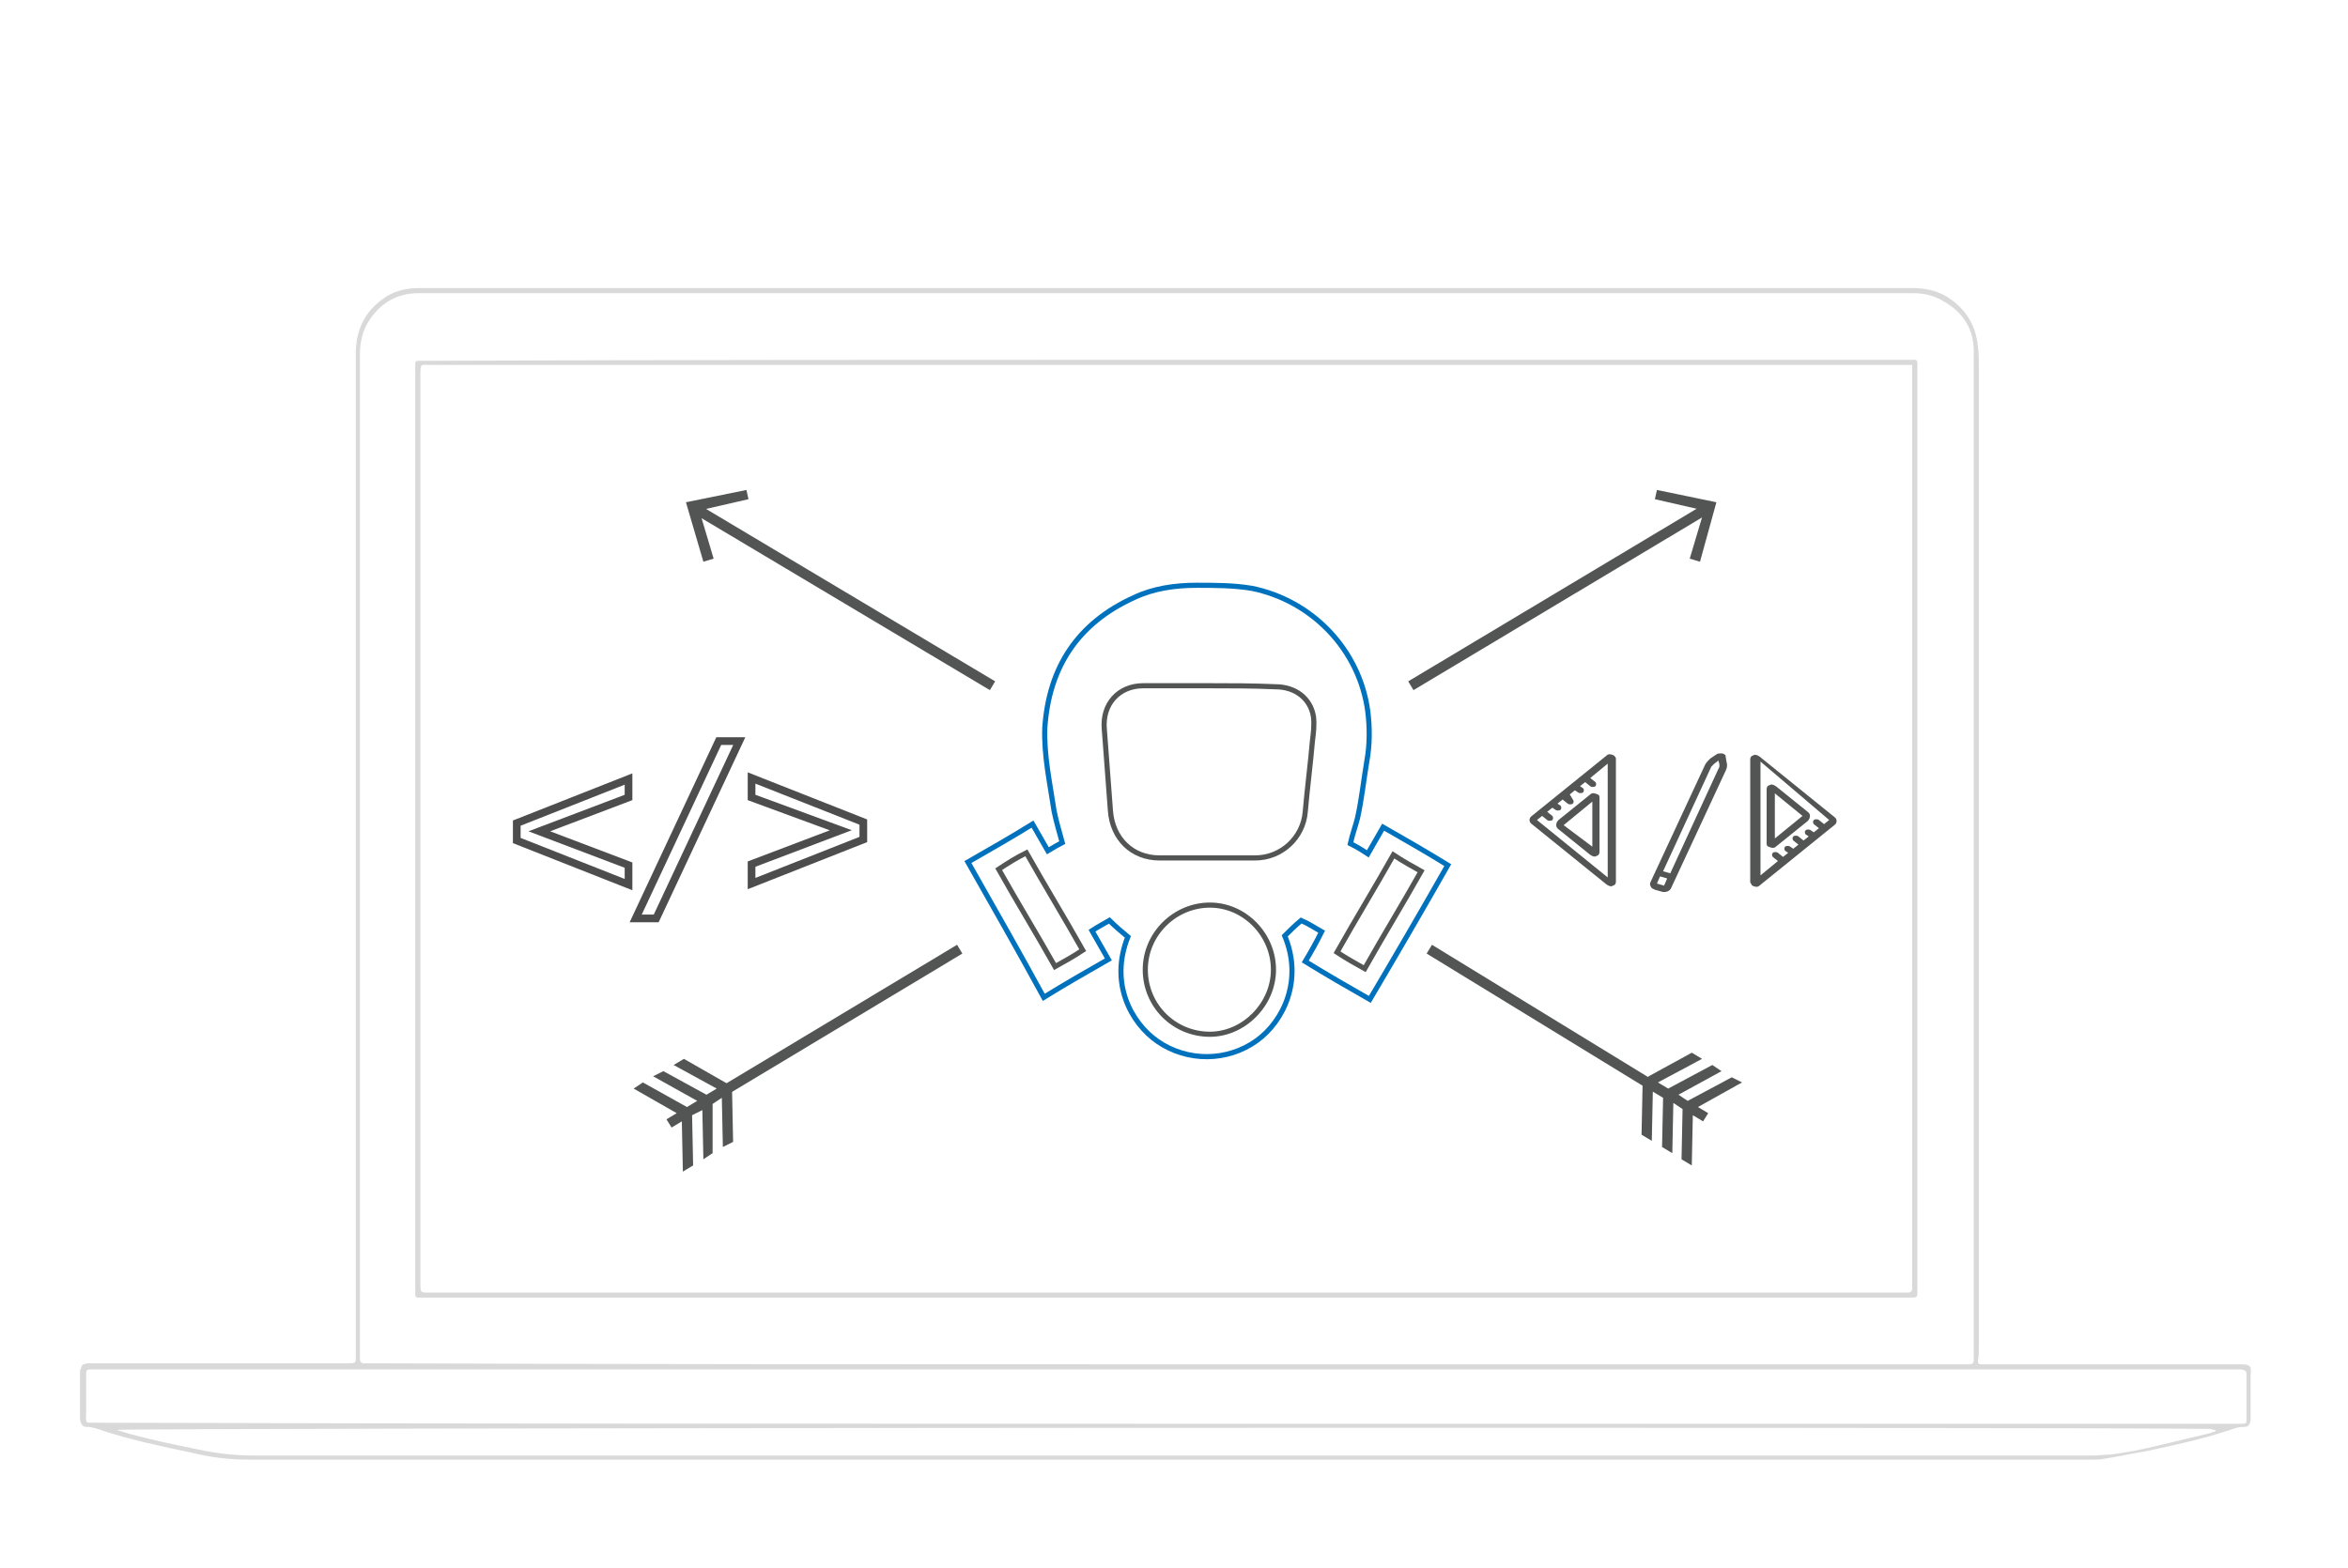 <?xml version="1.0" encoding="utf-8"?>
<!-- Generator: Adobe Illustrator 18.0.0, SVG Export Plug-In . SVG Version: 6.00 Build 0)  -->
<!DOCTYPE svg PUBLIC "-//W3C//DTD SVG 1.1//EN" "http://www.w3.org/Graphics/SVG/1.1/DTD/svg11.dtd">
<svg version="1.1" id="Layer_1" xmlns="http://www.w3.org/2000/svg" xmlns:xlink="http://www.w3.org/1999/xlink" x="0px" y="0px"
	 viewBox="-64.5 -26.5 229 153" enable-background="new -64.5 -26.5 229 153" xml:space="preserve">
<g opacity="0.5">
	<path fill="#B3B3B3" d="M49.3,115.9c-29.9,0-59.7,0-89.5,0c-1.9,0-3.7-0.2-5.7-0.7c-2.9-0.6-5.7-1.2-8.5-2.1
		c-0.6-0.2-1.1-0.4-1.7-0.4c-0.2,0-0.4-0.1-0.5-0.4c-0.1-0.2-0.1-0.4-0.1-0.6c0-1.4,0-2.9,0-4.3c0-0.1,0-0.3,0.1-0.4
		c0.1-0.4,0.2-0.4,0.6-0.5c0.2,0,0.4,0,0.6,0c8.2,0,16.5,0,24.7,0c1,0,0.9,0,0.9-0.9c0-32.5,0-65.1,0-97.6c0-2.3,0.9-4.1,2.6-5.3
		c1-0.8,2.3-1.1,3.6-1.1c0.1,0,0.2,0,0.4,0c48.3,0,96.7,0,145.1,0c1.2,0,2.4,0.2,3.4,0.8c1.8,1.1,2.9,2.7,3.1,4.9
		c0.1,0.7,0.1,1.3,0.1,2c0,31.9,0,63.8,0,95.7c0,0.4,0,0.8-0.1,1.2c0,0.4,0.1,0.4,0.4,0.4c0.2,0,0.4,0,0.5,0c8.2,0,16.5,0,24.7,0
		c1,0,1.1,0.2,1,1c0,1.4,0,2.7,0,4.1c0,0.1,0,0.2,0,0.4c-0.1,0.4-0.2,0.6-0.6,0.6c-0.5,0-0.9,0.1-1.4,0.3c-2.7,0.9-5.5,1.5-8.3,2.1
		c-1.3,0.2-2.6,0.5-3.9,0.7c-0.4,0.1-0.8,0.1-1.2,0.1c-1.7,0-3.3,0-5,0C106.3,115.9,77.8,115.9,49.3,115.9z M49.2,106.6
		c25.9,0,51.7,0,77.7,0c0.2,0,0.4,0,0.6,0c0.4,0,0.5-0.1,0.5-0.5c0-0.2,0-0.4,0-0.7c0-25.8,0-51.5,0-77.2c0-6.8,0-13.6,0-20.4
		c0-2.3-1.1-3.9-3.1-5c-0.9-0.5-1.8-0.7-2.8-0.7c-35.8,0-71.6,0-107.3,0c-12.8,0-25.6,0-38.5,0c-2.2,0-3.9,1.1-5,3
		c-0.5,0.9-0.7,2-0.7,3c0,32.4,0,65,0,97.4c0,0.1,0,0.2,0,0.4c0,0.1,0,0.1,0,0.2c0,0.2,0.1,0.4,0.4,0.4c0.2,0,0.4,0,0.7,0
		C-2.5,106.6,23.4,106.6,49.2,106.6z M49.3,112.4c34.8,0,69.5,0,104.3,0c0.2,0,0.4,0,0.6,0c0.4,0,0.4-0.1,0.4-0.4c0-0.3,0-0.6,0-0.9
		c0-1.1,0-2.3,0-3.4c0-0.5-0.1-0.5-0.5-0.6c-0.2,0-0.4,0-0.5,0c-69.5,0-139.2,0-208.7,0c-0.2,0-0.4,0-0.5,0c-0.5,0-0.5,0.1-0.5,0.5
		c0,1.2,0,2.5,0,3.7c0,1.1-0.2,1,1,1C-20.3,112.4,14.5,112.4,49.3,112.4z M-53.1,113c0.2,0.1,0.4,0.1,0.6,0.2
		c2.4,0.7,4.8,1.2,7.3,1.7c1.8,0.4,3.6,0.6,5.5,0.6c49.3,0,98.5,0,147.8,0c10.5,0,21,0,31.5,0c0.6,0,1.2-0.1,1.8-0.1
		c1.5-0.2,3.1-0.5,4.7-0.9c1.7-0.4,3.3-0.8,5-1.2c0.2-0.1,0.4-0.1,0.5-0.2c0-0.1,0-0.1-0.1-0.1c-0.2,0-0.3-0.1-0.5-0.1
		C136.8,112.7-52.6,112.8-53.1,113z"/>
	<path fill="#B3B3B3" d="M49.3,8.6c24.1,0,48.3,0,72.4,0c0.9,0,0.8-0.1,0.8,0.9c0,29.9,0,59.8,0,89.7c0,0.9,0.1,0.9-0.9,0.9
		c-48.2,0-96.5,0-144.7,0c-0.2,0-0.3,0-0.5,0c-0.4,0-0.4-0.1-0.4-0.4c0-0.1,0-0.2,0-0.4c0-29.9,0-59.9,0-89.8c0-0.9-0.1-0.8,0.8-0.8
		C1.1,8.6,25.2,8.6,49.3,8.6z M122,9.1c-0.4,0-0.6,0-0.8,0c-48,0-95.9,0-143.8,0c-0.8,0-0.9-0.2-0.9,0.9c0,29.6,0,59.2,0,88.7
		c0,0.9,0,0.9,0.8,0.9c47.9,0,95.8,0,143.8,0c0.2,0,0.3,0,0.5,0c0.2,0,0.4-0.1,0.4-0.4c0-0.2,0-0.4,0-0.6c0-22.7,0-45.4,0-68.1
		c0-6.9,0-13.8,0-20.7C122,9.7,122,9.4,122,9.1z"/>
</g>
<path fill="none" stroke="#B3B3B3" stroke-miterlimit="10" d="M131.1,14.4"/>
<path fill="none" stroke="#B3B3B3" stroke-miterlimit="10" d="M-32.6,14.4"/>
<path fill="none" stroke="#B3B3B3" stroke-miterlimit="10" d="M131.1,79"/>
<path fill="none" stroke="#B3B3B3" stroke-miterlimit="10" d="M-32.6,79"/>
<g>
	<path fill="none" stroke="#535454" stroke-width="0.5" stroke-miterlimit="10" d="M59.7,68.1c0-3.4-2.8-6.3-6.2-6.3
		c-3.4,0-6.3,2.8-6.3,6.3c0,3.5,2.8,6.3,6.3,6.3C56.8,74.4,59.7,71.5,59.7,68.1z M68.6,68c1.8-3.2,3.7-6.3,5.5-9.5
		c-0.9-0.5-1.8-1-2.7-1.6c-1.8,3.2-3.7,6.3-5.5,9.5C66.8,67,67.7,67.5,68.6,68z M32.9,58.3c1.8,3.2,3.7,6.3,5.5,9.5
		c0.9-0.5,1.8-1,2.7-1.6c-1.8-3.2-3.7-6.3-5.5-9.5C34.6,57.2,33.8,57.7,32.9,58.3z"/>
	<path fill="none" stroke="#535454" stroke-width="0.5" stroke-miterlimit="10" d="M53.4,40.4c-2.1,0-4.3,0-6.4,0
		c-2.4,0-4,1.8-3.8,4.2c0.2,2.7,0.4,5.3,0.6,8c0.2,2.7,2.1,4.6,4.8,4.6c3.1,0,6.2,0,9.3,0c2.6,0,4.7-2,4.9-4.5
		c0.2-2.3,0.5-4.6,0.7-6.9c0.1-0.8,0.2-1.6,0.1-2.4c-0.3-1.8-1.8-2.9-3.7-2.9C57.7,40.4,55.5,40.4,53.4,40.4z"/>
</g>
<g>
	<path fill="none" stroke="#0071BC" stroke-width="0.5" stroke-miterlimit="10" d="M29.9,57.6c2.1-1.2,4.2-2.4,6.3-3.7
		c0.5,0.9,1,1.7,1.5,2.6c0.5-0.3,1-0.6,1.4-0.8c-0.3-1.1-0.6-2.1-0.8-3.1c-0.4-2.7-1-5.4-0.9-8.1c0.4-5.9,3.2-10.2,8.7-12.7
		c1.9-0.9,4-1.2,6.1-1.2c1.8,0,3.6,0,5.4,0.3c5.9,1.2,10.5,6,11.3,12c0.2,1.6,0.2,3.3-0.1,4.9c-0.3,1.8-0.5,3.7-0.9,5.5
		c-0.2,0.8-0.5,1.6-0.7,2.5c0.6,0.3,1.1,0.6,1.7,1c0.5-0.9,1-1.7,1.5-2.6c2.1,1.2,4.2,2.4,6.3,3.7c-2.5,4.4-5,8.7-7.6,13.1
		c-2.1-1.2-4.2-2.4-6.3-3.7c0.6-1,1.1-1.9,1.6-2.9c-0.7-0.4-1.3-0.8-2-1.1c-0.6,0.5-1.1,1-1.6,1.5c1.8,4.3-0.1,8.3-2.7,10.2
		c-2.9,2.1-6.8,2.1-9.7,0.1c-2.6-1.8-4.7-5.7-2.9-10.2c-0.6-0.5-1.2-1-1.8-1.6c-0.5,0.3-1.1,0.6-1.7,1c0.5,0.9,1.1,1.9,1.6,2.8
		c-2.1,1.2-4.2,2.4-6.3,3.7C34.9,66.4,32.4,62,29.9,57.6z"/>
</g>
<g>
	<g>
		<line fill="none" stroke="#535454" stroke-miterlimit="10" x1="6.3" y1="79.8" x2="29.1" y2="66.1"/>
		<g>
			<polygon fill="#535454" points="6.4,79.2 2.2,76.8 1.2,77.4 5.4,79.7 4.4,80.3 0.2,78 -0.8,78.5 3.5,80.9 2.5,81.5 -1.8,79.1 
				-2.7,79.7 1.5,82.1 0.5,82.7 1,83.5 2,82.9 2.1,87.8 3.1,87.2 3,82.3 4,81.8 4.1,86.6 5,86 5,81.2 5.9,80.6 6,85.4 7,84.9 
				6.9,80 			"/>
		</g>
	</g>
</g>
<g>
	<g>
		<line fill="none" stroke="#535454" stroke-miterlimit="10" x1="96.3" y1="79.2" x2="74.9" y2="66.1"/>
		<g>
			<polygon fill="#535454" points="95.7,79.4 95.6,84.2 96.6,84.8 96.7,80 97.7,80.6 97.6,85.4 98.6,86 98.7,81.1 99.6,81.7 
				99.5,86.6 100.5,87.2 100.6,82.3 101.6,82.9 102.1,82.1 101.1,81.5 105.4,79.1 104.4,78.6 100.1,80.9 99.2,80.3 103.4,78 
				102.5,77.4 98.2,79.7 97.2,79.1 101.5,76.8 100.5,76.2 96.3,78.5 			"/>
		</g>
	</g>
</g>
<g>
	<g>
		<line fill="none" stroke="#535454" stroke-miterlimit="10" x1="73.1" y1="40.4" x2="102" y2="23.1"/>
		<g>
			<polygon fill="#535454" points="101.3,28.3 100.3,28 101.7,23.3 96.9,22.2 97.1,21.3 102.9,22.5 			"/>
		</g>
	</g>
</g>
<g>
	<g>
		<line fill="none" stroke="#535454" stroke-miterlimit="10" x1="32.3" y1="40.4" x2="3.3" y2="23.1"/>
		<g>
			<polygon fill="#535454" points="8.3,21.3 8.5,22.2 3.7,23.3 5.1,28 4.1,28.3 2.4,22.5 			"/>
		</g>
	</g>
</g>
<g>
	<path fill="none" stroke="#4D4D4D" stroke-width="0.75" stroke-miterlimit="10" d="M-3.2,51.3l-8.7,3.3l8.7,3.3v1.9l-10.9-4.3v-1.7
		l10.9-4.3V51.3z"/>
	<path fill="none" stroke="#4D4D4D" stroke-width="0.75" stroke-miterlimit="10" d="M5.6,45.8h2l-8.1,17.3h-2L5.6,45.8z"/>
	<path fill="none" stroke="#4D4D4D" stroke-width="0.75" stroke-miterlimit="10" d="M8.8,51.3v-1.9l10.9,4.3v1.7L8.8,59.7v-1.9
		l8.7-3.3L8.8,51.3z"/>
</g>
<path fill="#535454" d="M92.9,47.2c-0.2-0.1-0.5-0.2-0.7,0l-7.3,5.9c-0.3,0.2-0.3,0.6,0,0.8l7.3,5.9c0.3,0.2,0.5,0.2,0.6,0.1
	c0.1,0,0.3-0.1,0.3-0.4v-12C93.1,47.4,93,47.3,92.9,47.2z M85.4,53.5l0.5-0.4l0.5,0.4c0.1,0.1,0.4,0.1,0.5,0c0.1-0.1,0.1-0.3,0-0.4
	l-0.5-0.4l0.5-0.4l0.3,0.2c0.1,0.1,0.4,0.1,0.5,0c0.1-0.1,0.1-0.3,0-0.4l-0.3-0.2l0.5-0.4l0.5,0.4c0.1,0.1,0.4,0.1,0.5,0
	c0.1-0.1,0.1-0.3,0-0.4L88.6,51l0.5-0.4l0.3,0.2c0.1,0.1,0.4,0.1,0.5,0c0.1-0.1,0.1-0.3,0-0.4l-0.3-0.2l0.5-0.4l0.5,0.4
	c0.1,0.1,0.4,0.1,0.5,0c0.1-0.1,0.1-0.3,0-0.4l-0.5-0.4l1.7-1.4l0,11.1L85.4,53.5z"/>
<path fill="#535454" d="M87.5,54.4l3.1,2.5c0.3,0.2,0.5,0.2,0.6,0.1c0.1,0,0.3-0.1,0.3-0.4v-5.3c0-0.2-0.1-0.3-0.2-0.3
	c-0.2-0.1-0.5-0.2-0.7,0l-3.1,2.5C87.2,53.8,87.2,54.2,87.5,54.4z M90.8,51.7l0,4.4L88,54L90.8,51.7z"/>
<path fill="#535454" d="M106.4,59.9c0.2,0.1,0.5,0.2,0.7,0l7.3-5.9c0.3-0.2,0.3-0.6,0-0.8l-7.3-5.9c-0.3-0.2-0.5-0.2-0.6-0.1
	c-0.1,0-0.3,0.1-0.3,0.4v12C106.3,59.7,106.3,59.8,106.4,59.9z M113.9,53.5l-0.5,0.4l-0.5-0.4c-0.1-0.1-0.4-0.1-0.5,0
	c-0.1,0.1-0.1,0.3,0,0.4l0.5,0.4l-0.5,0.4l-0.3-0.2c-0.1-0.1-0.4-0.1-0.5,0c-0.1,0.1-0.1,0.3,0,0.4l0.3,0.2l-0.5,0.4l-0.5-0.4
	c-0.1-0.1-0.4-0.1-0.5,0c-0.1,0.1-0.1,0.3,0,0.4l0.5,0.4l-0.5,0.4l-0.3-0.2c-0.1-0.1-0.4-0.1-0.5,0s-0.1,0.3,0,0.4l0.3,0.2l-0.5,0.4
	l-0.5-0.4c-0.1-0.1-0.4-0.1-0.5,0c-0.1,0.1-0.1,0.3,0,0.4l0.5,0.4l-1.7,1.4l0-11.1L113.9,53.5z"/>
<path fill="#535454" d="M111.8,52.7l-3.1-2.5c-0.3-0.2-0.5-0.2-0.6-0.1c-0.1,0-0.3,0.1-0.3,0.4v5.3c0,0.2,0.1,0.3,0.2,0.3
	c0.2,0.1,0.5,0.2,0.7,0l3.1-2.5C112.1,53.3,112.1,52.9,111.8,52.7z M108.6,55.3l0-4.4l2.7,2.2L108.6,55.3z"/>
<path fill="#535454" d="M103.9,47.9l-0.1-0.6c0,0,0-0.1,0-0.1l0,0c-0.1-0.1-0.2-0.2-0.4-0.2c-0.2,0-0.4,0-0.5,0.1l-0.6,0.4
	c-0.2,0.2-0.4,0.4-0.5,0.6l-5.3,11.4c-0.1,0.2-0.1,0.3,0,0.5s0.2,0.2,0.4,0.3l0.7,0.2c0.4,0.1,0.8-0.1,0.9-0.4l5.3-11.4
	C103.9,48.5,104,48.2,103.9,47.9z M102.7,48l0.4-0.3l0.1,0.4c0,0.1,0,0.3-0.1,0.4l-4.7,10.2l-0.7-0.2l4.7-10.2
	C102.5,48.2,102.6,48.1,102.7,48z M97.1,59.7l0.3-0.7l0.7,0.2l-0.3,0.7L97.1,59.7z"/>
</svg>
